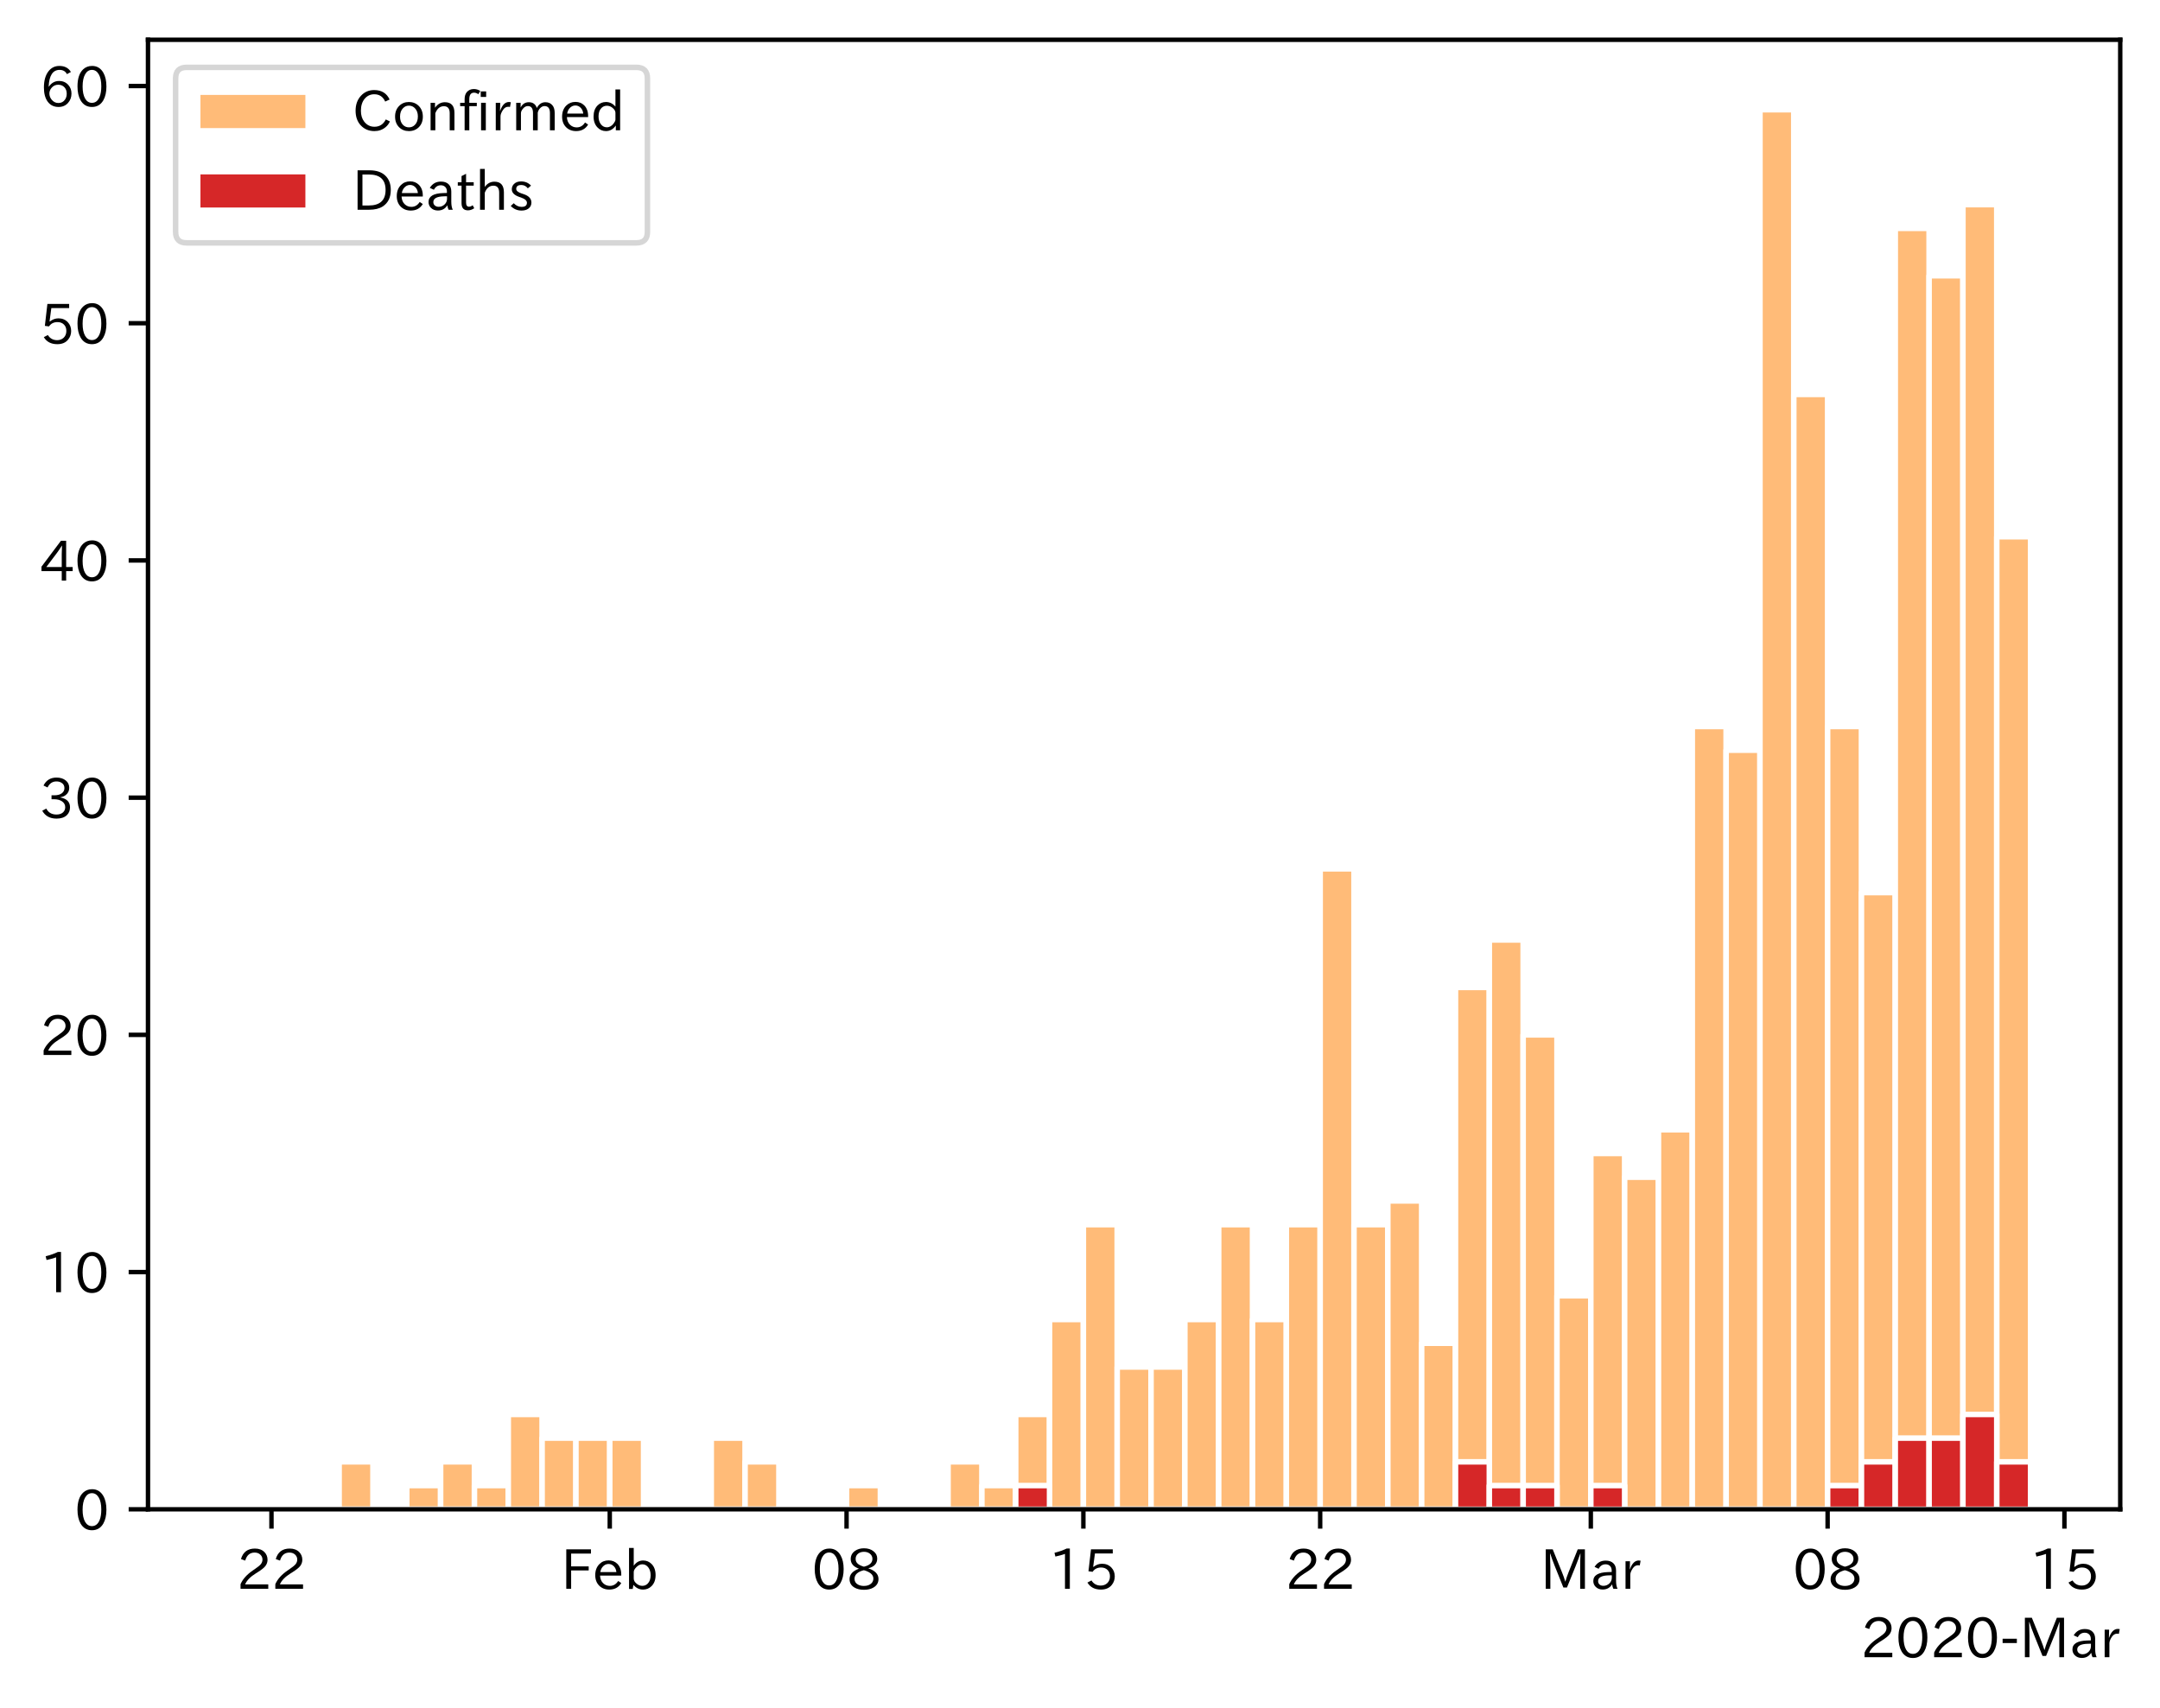 <?xml version="1.0" encoding="utf-8" standalone="no"?>
<!DOCTYPE svg PUBLIC "-//W3C//DTD SVG 1.1//EN"
  "http://www.w3.org/Graphics/SVG/1.1/DTD/svg11.dtd">
<!-- Created with matplotlib (https://matplotlib.org/) -->
<svg height="309.293pt" version="1.1" viewBox="0 0 391.117 309.293" width="391.117pt" xmlns="http://www.w3.org/2000/svg" xmlns:xlink="http://www.w3.org/1999/xlink">
 <defs>
  <style type="text/css">
*{stroke-linecap:butt;stroke-linejoin:round;}
  </style>
 </defs>
 <g id="figure_1">
  <g id="patch_1">
   <path d="M 0 309.293 
L 391.117 309.293 
L 391.117 0 
L 0 0 
z
" style="fill:#ffffff;"/>
  </g>
  <g id="axes_1">
   <g id="patch_2">
    <path d="M 26.797 273.312 
L 383.917 273.312 
L 383.917 7.2 
L 26.797 7.2 
z
" style="fill:#ffffff;"/>
   </g>
   <g id="patch_3">
    <path clip-path="url(#p46356f3778)" d="z
" style="fill:#ffbb78;stroke:#ffffff;stroke-linejoin:miter;"/>
   </g>
   <g id="patch_4">
    <path clip-path="url(#p46356f3778)" d="M 49.155 273.312 
L 43.03 273.312 
L 43.03 273.312 
L 49.155 273.312 
z
" style="fill:#ffbb78;stroke:#ffffff;stroke-linejoin:miter;"/>
   </g>
   <g id="patch_5">
    <path clip-path="url(#p46356f3778)" d="M 55.281 273.312 
L 49.155 273.312 
L 49.155 273.312 
L 55.281 273.312 
z
" style="fill:#ffbb78;stroke:#ffffff;stroke-linejoin:miter;"/>
   </g>
   <g id="patch_6">
    <path clip-path="url(#p46356f3778)" d="M 61.406 273.312 
L 55.281 273.312 
L 55.281 273.312 
L 61.406 273.312 
z
" style="fill:#ffbb78;stroke:#ffffff;stroke-linejoin:miter;"/>
   </g>
   <g id="patch_7">
    <path clip-path="url(#p46356f3778)" d="M 67.532 273.312 
L 61.406 273.312 
L 61.406 264.721 
L 67.532 264.721 
z
" style="fill:#ffbb78;stroke:#ffffff;stroke-linejoin:miter;"/>
   </g>
   <g id="patch_8">
    <path clip-path="url(#p46356f3778)" d="M 73.657 273.312 
L 67.532 273.312 
L 67.532 273.312 
L 73.657 273.312 
z
" style="fill:#ffbb78;stroke:#ffffff;stroke-linejoin:miter;"/>
   </g>
   <g id="patch_9">
    <path clip-path="url(#p46356f3778)" d="M 79.783 273.312 
L 73.657 273.312 
L 73.657 269.016 
L 79.783 269.016 
z
" style="fill:#ffbb78;stroke:#ffffff;stroke-linejoin:miter;"/>
   </g>
   <g id="patch_10">
    <path clip-path="url(#p46356f3778)" d="M 85.909 273.312 
L 79.783 273.312 
L 79.783 264.721 
L 85.909 264.721 
z
" style="fill:#ffbb78;stroke:#ffffff;stroke-linejoin:miter;"/>
   </g>
   <g id="patch_11">
    <path clip-path="url(#p46356f3778)" d="M 92.034 273.312 
L 85.909 273.312 
L 85.909 269.016 
L 92.034 269.016 
z
" style="fill:#ffbb78;stroke:#ffffff;stroke-linejoin:miter;"/>
   </g>
   <g id="patch_12">
    <path clip-path="url(#p46356f3778)" d="M 98.16 273.312 
L 92.034 273.312 
L 92.034 256.13 
L 98.16 256.13 
z
" style="fill:#ffbb78;stroke:#ffffff;stroke-linejoin:miter;"/>
   </g>
   <g id="patch_13">
    <path clip-path="url(#p46356f3778)" d="M 104.285 273.312 
L 98.16 273.312 
L 98.16 260.425 
L 104.285 260.425 
z
" style="fill:#ffbb78;stroke:#ffffff;stroke-linejoin:miter;"/>
   </g>
   <g id="patch_14">
    <path clip-path="url(#p46356f3778)" d="M 110.411 273.312 
L 104.285 273.312 
L 104.285 260.425 
L 110.411 260.425 
z
" style="fill:#ffbb78;stroke:#ffffff;stroke-linejoin:miter;"/>
   </g>
   <g id="patch_15">
    <path clip-path="url(#p46356f3778)" d="M 116.536 273.312 
L 110.411 273.312 
L 110.411 260.425 
L 116.536 260.425 
z
" style="fill:#ffbb78;stroke:#ffffff;stroke-linejoin:miter;"/>
   </g>
   <g id="patch_16">
    <path clip-path="url(#p46356f3778)" d="M 122.662 273.312 
L 116.536 273.312 
L 116.536 273.312 
L 122.662 273.312 
z
" style="fill:#ffbb78;stroke:#ffffff;stroke-linejoin:miter;"/>
   </g>
   <g id="patch_17">
    <path clip-path="url(#p46356f3778)" d="M 128.787 273.312 
L 122.662 273.312 
L 122.662 273.312 
L 128.787 273.312 
z
" style="fill:#ffbb78;stroke:#ffffff;stroke-linejoin:miter;"/>
   </g>
   <g id="patch_18">
    <path clip-path="url(#p46356f3778)" d="M 134.913 273.312 
L 128.787 273.312 
L 128.787 260.425 
L 134.913 260.425 
z
" style="fill:#ffbb78;stroke:#ffffff;stroke-linejoin:miter;"/>
   </g>
   <g id="patch_19">
    <path clip-path="url(#p46356f3778)" d="M 141.039 273.312 
L 134.913 273.312 
L 134.913 264.721 
L 141.039 264.721 
z
" style="fill:#ffbb78;stroke:#ffffff;stroke-linejoin:miter;"/>
   </g>
   <g id="patch_20">
    <path clip-path="url(#p46356f3778)" d="M 147.164 273.312 
L 141.039 273.312 
L 141.039 273.312 
L 147.164 273.312 
z
" style="fill:#ffbb78;stroke:#ffffff;stroke-linejoin:miter;"/>
   </g>
   <g id="patch_21">
    <path clip-path="url(#p46356f3778)" d="M 153.29 273.312 
L 147.164 273.312 
L 147.164 273.312 
L 153.29 273.312 
z
" style="fill:#ffbb78;stroke:#ffffff;stroke-linejoin:miter;"/>
   </g>
   <g id="patch_22">
    <path clip-path="url(#p46356f3778)" d="M 159.415 273.312 
L 153.29 273.312 
L 153.29 269.016 
L 159.415 269.016 
z
" style="fill:#ffbb78;stroke:#ffffff;stroke-linejoin:miter;"/>
   </g>
   <g id="patch_23">
    <path clip-path="url(#p46356f3778)" d="M 165.541 273.312 
L 159.415 273.312 
L 159.415 273.312 
L 165.541 273.312 
z
" style="fill:#ffbb78;stroke:#ffffff;stroke-linejoin:miter;"/>
   </g>
   <g id="patch_24">
    <path clip-path="url(#p46356f3778)" d="M 171.666 273.312 
L 165.541 273.312 
L 165.541 273.312 
L 171.666 273.312 
z
" style="fill:#ffbb78;stroke:#ffffff;stroke-linejoin:miter;"/>
   </g>
   <g id="patch_25">
    <path clip-path="url(#p46356f3778)" d="M 177.792 273.312 
L 171.666 273.312 
L 171.666 264.721 
L 177.792 264.721 
z
" style="fill:#ffbb78;stroke:#ffffff;stroke-linejoin:miter;"/>
   </g>
   <g id="patch_26">
    <path clip-path="url(#p46356f3778)" d="M 183.917 273.312 
L 177.792 273.312 
L 177.792 269.016 
L 183.917 269.016 
z
" style="fill:#ffbb78;stroke:#ffffff;stroke-linejoin:miter;"/>
   </g>
   <g id="patch_27">
    <path clip-path="url(#p46356f3778)" d="M 190.043 273.312 
L 183.917 273.312 
L 183.917 256.13 
L 190.043 256.13 
z
" style="fill:#ffbb78;stroke:#ffffff;stroke-linejoin:miter;"/>
   </g>
   <g id="patch_28">
    <path clip-path="url(#p46356f3778)" d="M 196.169 273.312 
L 190.043 273.312 
L 190.043 238.947 
L 196.169 238.947 
z
" style="fill:#ffbb78;stroke:#ffffff;stroke-linejoin:miter;"/>
   </g>
   <g id="patch_29">
    <path clip-path="url(#p46356f3778)" d="M 202.294 273.312 
L 196.169 273.312 
L 196.169 221.765 
L 202.294 221.765 
z
" style="fill:#ffbb78;stroke:#ffffff;stroke-linejoin:miter;"/>
   </g>
   <g id="patch_30">
    <path clip-path="url(#p46356f3778)" d="M 208.42 273.312 
L 202.294 273.312 
L 202.294 247.538 
L 208.42 247.538 
z
" style="fill:#ffbb78;stroke:#ffffff;stroke-linejoin:miter;"/>
   </g>
   <g id="patch_31">
    <path clip-path="url(#p46356f3778)" d="M 214.545 273.312 
L 208.42 273.312 
L 208.42 247.538 
L 214.545 247.538 
z
" style="fill:#ffbb78;stroke:#ffffff;stroke-linejoin:miter;"/>
   </g>
   <g id="patch_32">
    <path clip-path="url(#p46356f3778)" d="M 220.671 273.312 
L 214.545 273.312 
L 214.545 238.947 
L 220.671 238.947 
z
" style="fill:#ffbb78;stroke:#ffffff;stroke-linejoin:miter;"/>
   </g>
   <g id="patch_33">
    <path clip-path="url(#p46356f3778)" d="M 226.796 273.312 
L 220.671 273.312 
L 220.671 221.765 
L 226.796 221.765 
z
" style="fill:#ffbb78;stroke:#ffffff;stroke-linejoin:miter;"/>
   </g>
   <g id="patch_34">
    <path clip-path="url(#p46356f3778)" d="M 232.922 273.312 
L 226.796 273.312 
L 226.796 238.947 
L 232.922 238.947 
z
" style="fill:#ffbb78;stroke:#ffffff;stroke-linejoin:miter;"/>
   </g>
   <g id="patch_35">
    <path clip-path="url(#p46356f3778)" d="M 239.047 273.312 
L 232.922 273.312 
L 232.922 221.765 
L 239.047 221.765 
z
" style="fill:#ffbb78;stroke:#ffffff;stroke-linejoin:miter;"/>
   </g>
   <g id="patch_36">
    <path clip-path="url(#p46356f3778)" d="M 245.173 273.312 
L 239.047 273.312 
L 239.047 157.331 
L 245.173 157.331 
z
" style="fill:#ffbb78;stroke:#ffffff;stroke-linejoin:miter;"/>
   </g>
   <g id="patch_37">
    <path clip-path="url(#p46356f3778)" d="M 251.299 273.312 
L 245.173 273.312 
L 245.173 221.765 
L 251.299 221.765 
z
" style="fill:#ffbb78;stroke:#ffffff;stroke-linejoin:miter;"/>
   </g>
   <g id="patch_38">
    <path clip-path="url(#p46356f3778)" d="M 257.424 273.312 
L 251.299 273.312 
L 251.299 217.469 
L 257.424 217.469 
z
" style="fill:#ffbb78;stroke:#ffffff;stroke-linejoin:miter;"/>
   </g>
   <g id="patch_39">
    <path clip-path="url(#p46356f3778)" d="M 263.55 273.312 
L 257.424 273.312 
L 257.424 243.243 
L 263.55 243.243 
z
" style="fill:#ffbb78;stroke:#ffffff;stroke-linejoin:miter;"/>
   </g>
   <g id="patch_40">
    <path clip-path="url(#p46356f3778)" d="M 269.675 273.312 
L 263.55 273.312 
L 263.55 178.809 
L 269.675 178.809 
z
" style="fill:#ffbb78;stroke:#ffffff;stroke-linejoin:miter;"/>
   </g>
   <g id="patch_41">
    <path clip-path="url(#p46356f3778)" d="M 275.801 273.312 
L 269.675 273.312 
L 269.675 170.218 
L 275.801 170.218 
z
" style="fill:#ffbb78;stroke:#ffffff;stroke-linejoin:miter;"/>
   </g>
   <g id="patch_42">
    <path clip-path="url(#p46356f3778)" d="M 281.926 273.312 
L 275.801 273.312 
L 275.801 187.4 
L 281.926 187.4 
z
" style="fill:#ffbb78;stroke:#ffffff;stroke-linejoin:miter;"/>
   </g>
   <g id="patch_43">
    <path clip-path="url(#p46356f3778)" d="M 288.052 273.312 
L 281.926 273.312 
L 281.926 234.652 
L 288.052 234.652 
z
" style="fill:#ffbb78;stroke:#ffffff;stroke-linejoin:miter;"/>
   </g>
   <g id="patch_44">
    <path clip-path="url(#p46356f3778)" d="M 294.177 273.312 
L 288.052 273.312 
L 288.052 208.878 
L 294.177 208.878 
z
" style="fill:#ffbb78;stroke:#ffffff;stroke-linejoin:miter;"/>
   </g>
   <g id="patch_45">
    <path clip-path="url(#p46356f3778)" d="M 300.303 273.312 
L 294.177 273.312 
L 294.177 213.174 
L 300.303 213.174 
z
" style="fill:#ffbb78;stroke:#ffffff;stroke-linejoin:miter;"/>
   </g>
   <g id="patch_46">
    <path clip-path="url(#p46356f3778)" d="M 306.429 273.312 
L 300.303 273.312 
L 300.303 204.583 
L 306.429 204.583 
z
" style="fill:#ffbb78;stroke:#ffffff;stroke-linejoin:miter;"/>
   </g>
   <g id="patch_47">
    <path clip-path="url(#p46356f3778)" d="M 312.554 273.312 
L 306.429 273.312 
L 306.429 131.557 
L 312.554 131.557 
z
" style="fill:#ffbb78;stroke:#ffffff;stroke-linejoin:miter;"/>
   </g>
   <g id="patch_48">
    <path clip-path="url(#p46356f3778)" d="M 318.68 273.312 
L 312.554 273.312 
L 312.554 135.853 
L 318.68 135.853 
z
" style="fill:#ffbb78;stroke:#ffffff;stroke-linejoin:miter;"/>
   </g>
   <g id="patch_49">
    <path clip-path="url(#p46356f3778)" d="M 324.805 273.312 
L 318.68 273.312 
L 318.68 19.872 
L 324.805 19.872 
z
" style="fill:#ffbb78;stroke:#ffffff;stroke-linejoin:miter;"/>
   </g>
   <g id="patch_50">
    <path clip-path="url(#p46356f3778)" d="M 330.931 273.312 
L 324.805 273.312 
L 324.805 71.419 
L 330.931 71.419 
z
" style="fill:#ffbb78;stroke:#ffffff;stroke-linejoin:miter;"/>
   </g>
   <g id="patch_51">
    <path clip-path="url(#p46356f3778)" d="M 337.056 273.312 
L 330.931 273.312 
L 330.931 131.557 
L 337.056 131.557 
z
" style="fill:#ffbb78;stroke:#ffffff;stroke-linejoin:miter;"/>
   </g>
   <g id="patch_52">
    <path clip-path="url(#p46356f3778)" d="M 343.182 273.312 
L 337.056 273.312 
L 337.056 161.627 
L 343.182 161.627 
z
" style="fill:#ffbb78;stroke:#ffffff;stroke-linejoin:miter;"/>
   </g>
   <g id="patch_53">
    <path clip-path="url(#p46356f3778)" d="M 349.307 273.312 
L 343.182 273.312 
L 343.182 41.35 
L 349.307 41.35 
z
" style="fill:#ffbb78;stroke:#ffffff;stroke-linejoin:miter;"/>
   </g>
   <g id="patch_54">
    <path clip-path="url(#p46356f3778)" d="M 355.433 273.312 
L 349.307 273.312 
L 349.307 49.941 
L 355.433 49.941 
z
" style="fill:#ffbb78;stroke:#ffffff;stroke-linejoin:miter;"/>
   </g>
   <g id="patch_55">
    <path clip-path="url(#p46356f3778)" d="M 361.559 273.312 
L 355.433 273.312 
L 355.433 37.054 
L 361.559 37.054 
z
" style="fill:#ffbb78;stroke:#ffffff;stroke-linejoin:miter;"/>
   </g>
   <g id="patch_56">
    <path clip-path="url(#p46356f3778)" d="M 367.684 273.312 
L 361.559 273.312 
L 361.559 97.193 
L 367.684 97.193 
z
" style="fill:#ffbb78;stroke:#ffffff;stroke-linejoin:miter;"/>
   </g>
   <g id="patch_57">
    <path clip-path="url(#p46356f3778)" d="z
" style="fill:#d62728;stroke:#ffffff;stroke-linejoin:miter;"/>
   </g>
   <g id="patch_58">
    <path clip-path="url(#p46356f3778)" d="M 49.155 273.312 
L 43.03 273.312 
L 43.03 273.312 
L 49.155 273.312 
z
" style="fill:#d62728;stroke:#ffffff;stroke-linejoin:miter;"/>
   </g>
   <g id="patch_59">
    <path clip-path="url(#p46356f3778)" d="M 55.281 273.312 
L 49.155 273.312 
L 49.155 273.312 
L 55.281 273.312 
z
" style="fill:#d62728;stroke:#ffffff;stroke-linejoin:miter;"/>
   </g>
   <g id="patch_60">
    <path clip-path="url(#p46356f3778)" d="M 61.406 273.312 
L 55.281 273.312 
L 55.281 273.312 
L 61.406 273.312 
z
" style="fill:#d62728;stroke:#ffffff;stroke-linejoin:miter;"/>
   </g>
   <g id="patch_61">
    <path clip-path="url(#p46356f3778)" d="M 67.532 273.312 
L 61.406 273.312 
L 61.406 273.312 
L 67.532 273.312 
z
" style="fill:#d62728;stroke:#ffffff;stroke-linejoin:miter;"/>
   </g>
   <g id="patch_62">
    <path clip-path="url(#p46356f3778)" d="M 73.657 273.312 
L 67.532 273.312 
L 67.532 273.312 
L 73.657 273.312 
z
" style="fill:#d62728;stroke:#ffffff;stroke-linejoin:miter;"/>
   </g>
   <g id="patch_63">
    <path clip-path="url(#p46356f3778)" d="M 79.783 273.312 
L 73.657 273.312 
L 73.657 273.312 
L 79.783 273.312 
z
" style="fill:#d62728;stroke:#ffffff;stroke-linejoin:miter;"/>
   </g>
   <g id="patch_64">
    <path clip-path="url(#p46356f3778)" d="M 85.909 273.312 
L 79.783 273.312 
L 79.783 273.312 
L 85.909 273.312 
z
" style="fill:#d62728;stroke:#ffffff;stroke-linejoin:miter;"/>
   </g>
   <g id="patch_65">
    <path clip-path="url(#p46356f3778)" d="M 92.034 273.312 
L 85.909 273.312 
L 85.909 273.312 
L 92.034 273.312 
z
" style="fill:#d62728;stroke:#ffffff;stroke-linejoin:miter;"/>
   </g>
   <g id="patch_66">
    <path clip-path="url(#p46356f3778)" d="M 98.16 273.312 
L 92.034 273.312 
L 92.034 273.312 
L 98.16 273.312 
z
" style="fill:#d62728;stroke:#ffffff;stroke-linejoin:miter;"/>
   </g>
   <g id="patch_67">
    <path clip-path="url(#p46356f3778)" d="M 104.285 273.312 
L 98.16 273.312 
L 98.16 273.312 
L 104.285 273.312 
z
" style="fill:#d62728;stroke:#ffffff;stroke-linejoin:miter;"/>
   </g>
   <g id="patch_68">
    <path clip-path="url(#p46356f3778)" d="M 110.411 273.312 
L 104.285 273.312 
L 104.285 273.312 
L 110.411 273.312 
z
" style="fill:#d62728;stroke:#ffffff;stroke-linejoin:miter;"/>
   </g>
   <g id="patch_69">
    <path clip-path="url(#p46356f3778)" d="M 116.536 273.312 
L 110.411 273.312 
L 110.411 273.312 
L 116.536 273.312 
z
" style="fill:#d62728;stroke:#ffffff;stroke-linejoin:miter;"/>
   </g>
   <g id="patch_70">
    <path clip-path="url(#p46356f3778)" d="M 122.662 273.312 
L 116.536 273.312 
L 116.536 273.312 
L 122.662 273.312 
z
" style="fill:#d62728;stroke:#ffffff;stroke-linejoin:miter;"/>
   </g>
   <g id="patch_71">
    <path clip-path="url(#p46356f3778)" d="M 128.787 273.312 
L 122.662 273.312 
L 122.662 273.312 
L 128.787 273.312 
z
" style="fill:#d62728;stroke:#ffffff;stroke-linejoin:miter;"/>
   </g>
   <g id="patch_72">
    <path clip-path="url(#p46356f3778)" d="M 134.913 273.312 
L 128.787 273.312 
L 128.787 273.312 
L 134.913 273.312 
z
" style="fill:#d62728;stroke:#ffffff;stroke-linejoin:miter;"/>
   </g>
   <g id="patch_73">
    <path clip-path="url(#p46356f3778)" d="M 141.039 273.312 
L 134.913 273.312 
L 134.913 273.312 
L 141.039 273.312 
z
" style="fill:#d62728;stroke:#ffffff;stroke-linejoin:miter;"/>
   </g>
   <g id="patch_74">
    <path clip-path="url(#p46356f3778)" d="M 147.164 273.312 
L 141.039 273.312 
L 141.039 273.312 
L 147.164 273.312 
z
" style="fill:#d62728;stroke:#ffffff;stroke-linejoin:miter;"/>
   </g>
   <g id="patch_75">
    <path clip-path="url(#p46356f3778)" d="M 153.29 273.312 
L 147.164 273.312 
L 147.164 273.312 
L 153.29 273.312 
z
" style="fill:#d62728;stroke:#ffffff;stroke-linejoin:miter;"/>
   </g>
   <g id="patch_76">
    <path clip-path="url(#p46356f3778)" d="M 159.415 273.312 
L 153.29 273.312 
L 153.29 273.312 
L 159.415 273.312 
z
" style="fill:#d62728;stroke:#ffffff;stroke-linejoin:miter;"/>
   </g>
   <g id="patch_77">
    <path clip-path="url(#p46356f3778)" d="M 165.541 273.312 
L 159.415 273.312 
L 159.415 273.312 
L 165.541 273.312 
z
" style="fill:#d62728;stroke:#ffffff;stroke-linejoin:miter;"/>
   </g>
   <g id="patch_78">
    <path clip-path="url(#p46356f3778)" d="M 171.666 273.312 
L 165.541 273.312 
L 165.541 273.312 
L 171.666 273.312 
z
" style="fill:#d62728;stroke:#ffffff;stroke-linejoin:miter;"/>
   </g>
   <g id="patch_79">
    <path clip-path="url(#p46356f3778)" d="M 177.792 273.312 
L 171.666 273.312 
L 171.666 273.312 
L 177.792 273.312 
z
" style="fill:#d62728;stroke:#ffffff;stroke-linejoin:miter;"/>
   </g>
   <g id="patch_80">
    <path clip-path="url(#p46356f3778)" d="M 183.917 273.312 
L 177.792 273.312 
L 177.792 273.312 
L 183.917 273.312 
z
" style="fill:#d62728;stroke:#ffffff;stroke-linejoin:miter;"/>
   </g>
   <g id="patch_81">
    <path clip-path="url(#p46356f3778)" d="M 190.043 273.312 
L 183.917 273.312 
L 183.917 269.016 
L 190.043 269.016 
z
" style="fill:#d62728;stroke:#ffffff;stroke-linejoin:miter;"/>
   </g>
   <g id="patch_82">
    <path clip-path="url(#p46356f3778)" d="M 196.169 273.312 
L 190.043 273.312 
L 190.043 273.312 
L 196.169 273.312 
z
" style="fill:#d62728;stroke:#ffffff;stroke-linejoin:miter;"/>
   </g>
   <g id="patch_83">
    <path clip-path="url(#p46356f3778)" d="M 202.294 273.312 
L 196.169 273.312 
L 196.169 273.312 
L 202.294 273.312 
z
" style="fill:#d62728;stroke:#ffffff;stroke-linejoin:miter;"/>
   </g>
   <g id="patch_84">
    <path clip-path="url(#p46356f3778)" d="M 208.42 273.312 
L 202.294 273.312 
L 202.294 273.312 
L 208.42 273.312 
z
" style="fill:#d62728;stroke:#ffffff;stroke-linejoin:miter;"/>
   </g>
   <g id="patch_85">
    <path clip-path="url(#p46356f3778)" d="M 214.545 273.312 
L 208.42 273.312 
L 208.42 273.312 
L 214.545 273.312 
z
" style="fill:#d62728;stroke:#ffffff;stroke-linejoin:miter;"/>
   </g>
   <g id="patch_86">
    <path clip-path="url(#p46356f3778)" d="M 220.671 273.312 
L 214.545 273.312 
L 214.545 273.312 
L 220.671 273.312 
z
" style="fill:#d62728;stroke:#ffffff;stroke-linejoin:miter;"/>
   </g>
   <g id="patch_87">
    <path clip-path="url(#p46356f3778)" d="M 226.796 273.312 
L 220.671 273.312 
L 220.671 273.312 
L 226.796 273.312 
z
" style="fill:#d62728;stroke:#ffffff;stroke-linejoin:miter;"/>
   </g>
   <g id="patch_88">
    <path clip-path="url(#p46356f3778)" d="M 232.922 273.312 
L 226.796 273.312 
L 226.796 273.312 
L 232.922 273.312 
z
" style="fill:#d62728;stroke:#ffffff;stroke-linejoin:miter;"/>
   </g>
   <g id="patch_89">
    <path clip-path="url(#p46356f3778)" d="M 239.047 273.312 
L 232.922 273.312 
L 232.922 273.312 
L 239.047 273.312 
z
" style="fill:#d62728;stroke:#ffffff;stroke-linejoin:miter;"/>
   </g>
   <g id="patch_90">
    <path clip-path="url(#p46356f3778)" d="M 245.173 273.312 
L 239.047 273.312 
L 239.047 273.312 
L 245.173 273.312 
z
" style="fill:#d62728;stroke:#ffffff;stroke-linejoin:miter;"/>
   </g>
   <g id="patch_91">
    <path clip-path="url(#p46356f3778)" d="M 251.299 273.312 
L 245.173 273.312 
L 245.173 273.312 
L 251.299 273.312 
z
" style="fill:#d62728;stroke:#ffffff;stroke-linejoin:miter;"/>
   </g>
   <g id="patch_92">
    <path clip-path="url(#p46356f3778)" d="M 257.424 273.312 
L 251.299 273.312 
L 251.299 273.312 
L 257.424 273.312 
z
" style="fill:#d62728;stroke:#ffffff;stroke-linejoin:miter;"/>
   </g>
   <g id="patch_93">
    <path clip-path="url(#p46356f3778)" d="M 263.55 273.312 
L 257.424 273.312 
L 257.424 273.312 
L 263.55 273.312 
z
" style="fill:#d62728;stroke:#ffffff;stroke-linejoin:miter;"/>
   </g>
   <g id="patch_94">
    <path clip-path="url(#p46356f3778)" d="M 269.675 273.312 
L 263.55 273.312 
L 263.55 264.721 
L 269.675 264.721 
z
" style="fill:#d62728;stroke:#ffffff;stroke-linejoin:miter;"/>
   </g>
   <g id="patch_95">
    <path clip-path="url(#p46356f3778)" d="M 275.801 273.312 
L 269.675 273.312 
L 269.675 269.016 
L 275.801 269.016 
z
" style="fill:#d62728;stroke:#ffffff;stroke-linejoin:miter;"/>
   </g>
   <g id="patch_96">
    <path clip-path="url(#p46356f3778)" d="M 281.926 273.312 
L 275.801 273.312 
L 275.801 269.016 
L 281.926 269.016 
z
" style="fill:#d62728;stroke:#ffffff;stroke-linejoin:miter;"/>
   </g>
   <g id="patch_97">
    <path clip-path="url(#p46356f3778)" d="M 288.052 273.312 
L 281.926 273.312 
L 281.926 273.312 
L 288.052 273.312 
z
" style="fill:#d62728;stroke:#ffffff;stroke-linejoin:miter;"/>
   </g>
   <g id="patch_98">
    <path clip-path="url(#p46356f3778)" d="M 294.177 273.312 
L 288.052 273.312 
L 288.052 269.016 
L 294.177 269.016 
z
" style="fill:#d62728;stroke:#ffffff;stroke-linejoin:miter;"/>
   </g>
   <g id="patch_99">
    <path clip-path="url(#p46356f3778)" d="M 300.303 273.312 
L 294.177 273.312 
L 294.177 273.312 
L 300.303 273.312 
z
" style="fill:#d62728;stroke:#ffffff;stroke-linejoin:miter;"/>
   </g>
   <g id="patch_100">
    <path clip-path="url(#p46356f3778)" d="M 306.429 273.312 
L 300.303 273.312 
L 300.303 273.312 
L 306.429 273.312 
z
" style="fill:#d62728;stroke:#ffffff;stroke-linejoin:miter;"/>
   </g>
   <g id="patch_101">
    <path clip-path="url(#p46356f3778)" d="M 312.554 273.312 
L 306.429 273.312 
L 306.429 273.312 
L 312.554 273.312 
z
" style="fill:#d62728;stroke:#ffffff;stroke-linejoin:miter;"/>
   </g>
   <g id="patch_102">
    <path clip-path="url(#p46356f3778)" d="M 318.68 273.312 
L 312.554 273.312 
L 312.554 273.312 
L 318.68 273.312 
z
" style="fill:#d62728;stroke:#ffffff;stroke-linejoin:miter;"/>
   </g>
   <g id="patch_103">
    <path clip-path="url(#p46356f3778)" d="M 324.805 273.312 
L 318.68 273.312 
L 318.68 273.312 
L 324.805 273.312 
z
" style="fill:#d62728;stroke:#ffffff;stroke-linejoin:miter;"/>
   </g>
   <g id="patch_104">
    <path clip-path="url(#p46356f3778)" d="M 330.931 273.312 
L 324.805 273.312 
L 324.805 273.312 
L 330.931 273.312 
z
" style="fill:#d62728;stroke:#ffffff;stroke-linejoin:miter;"/>
   </g>
   <g id="patch_105">
    <path clip-path="url(#p46356f3778)" d="M 337.056 273.312 
L 330.931 273.312 
L 330.931 269.016 
L 337.056 269.016 
z
" style="fill:#d62728;stroke:#ffffff;stroke-linejoin:miter;"/>
   </g>
   <g id="patch_106">
    <path clip-path="url(#p46356f3778)" d="M 343.182 273.312 
L 337.056 273.312 
L 337.056 264.721 
L 343.182 264.721 
z
" style="fill:#d62728;stroke:#ffffff;stroke-linejoin:miter;"/>
   </g>
   <g id="patch_107">
    <path clip-path="url(#p46356f3778)" d="M 349.307 273.312 
L 343.182 273.312 
L 343.182 260.425 
L 349.307 260.425 
z
" style="fill:#d62728;stroke:#ffffff;stroke-linejoin:miter;"/>
   </g>
   <g id="patch_108">
    <path clip-path="url(#p46356f3778)" d="M 355.433 273.312 
L 349.307 273.312 
L 349.307 260.425 
L 355.433 260.425 
z
" style="fill:#d62728;stroke:#ffffff;stroke-linejoin:miter;"/>
   </g>
   <g id="patch_109">
    <path clip-path="url(#p46356f3778)" d="M 361.559 273.312 
L 355.433 273.312 
L 355.433 256.13 
L 361.559 256.13 
z
" style="fill:#d62728;stroke:#ffffff;stroke-linejoin:miter;"/>
   </g>
   <g id="patch_110">
    <path clip-path="url(#p46356f3778)" d="M 367.684 273.312 
L 361.559 273.312 
L 361.559 264.721 
L 367.684 264.721 
z
" style="fill:#d62728;stroke:#ffffff;stroke-linejoin:miter;"/>
   </g>
   <g id="matplotlib.axis_1">
    <g id="xtick_1">
     <g id="line2d_1">
      <defs>
       <path d="M 0 0 
L 0 3.5 
" id="m16e7566147" style="stroke:#000000;stroke-width:0.8;"/>
      </defs>
      <g>
       <use style="stroke:#000000;stroke-width:0.8;" x="49.155" xlink:href="#m16e7566147" y="273.312"/>
      </g>
     </g>
     <g id="text_1">
      <!-- 22 -->
      <defs>
       <path d="M 57.172 0.984 
L 6.984 0.984 
L 6.984 9.281 
Q 12.891 23.047 29.594 34.422 
L 32.375 36.281 
Q 40.922 42.141 43.609 45.406 
Q 46.688 49.266 46.688 53.812 
Q 46.688 58.938 43.062 62.547 
Q 39.062 66.547 32.562 66.547 
Q 19.531 66.547 15.484 52 
L 7.766 54.781 
Q 13.328 73.828 33.062 73.828 
Q 43.844 73.828 50.25 67.438 
Q 55.859 61.672 55.859 53.516 
Q 55.859 47.469 52.25 42.531 
Q 48.922 37.75 36.969 30.281 
L 34.859 29 
Q 19.625 19.578 15.281 8.891 
L 57.172 8.891 
z
" id="IPAexGothic-50"/>
      </defs>
      <g transform="translate(42.857 287.803)scale(0.1 -0.1)">
       <use xlink:href="#IPAexGothic-50"/>
       <use x="62.988" xlink:href="#IPAexGothic-50"/>
      </g>
     </g>
    </g>
    <g id="xtick_2">
     <g id="line2d_2">
      <g>
       <use style="stroke:#000000;stroke-width:0.8;" x="110.411" xlink:href="#m16e7566147" y="273.312"/>
      </g>
     </g>
     <g id="text_2">
      <!-- Feb -->
      <defs>
       <path d="M 54.203 64.703 
L 18.312 64.703 
L 18.312 41.5 
L 50.094 41.5 
L 50.094 34.188 
L 18.312 34.188 
L 18.312 0.984 
L 9.516 0.984 
L 9.516 72.406 
L 54.203 72.406 
z
" id="IPAexGothic-70"/>
       <path d="M 13.484 24.906 
Q 13.922 16.266 18.891 11.281 
Q 23.969 6.203 31.203 6.203 
Q 40.719 6.203 46.297 15.094 
L 51.906 11.375 
Q 44.828 -0.484 30.172 -0.484 
Q 19.094 -0.484 11.969 6.594 
Q 4.781 13.812 4.781 25.641 
Q 4.781 38.188 12.312 45.703 
Q 19 52.391 29 52.391 
Q 38.422 52.391 44.781 46.188 
Q 51.906 38.969 51.906 26.906 
L 51.906 24.906 
z
M 43.062 31.203 
Q 42.328 37.984 38.281 41.891 
Q 34.281 45.906 28.812 45.906 
Q 22.469 45.906 17.969 40.484 
Q 14.891 36.812 13.969 31.203 
z
" id="IPAexGothic-101"/>
       <path d="M 17.578 42.672 
Q 24.219 52.203 34.672 52.203 
Q 43.562 52.203 49.859 45.906 
Q 57.172 38.578 57.172 25.688 
Q 57.172 13.094 49.859 5.812 
Q 43.562 -0.484 34.469 -0.484 
Q 24.359 -0.484 17 8.062 
L 15.766 0.688 
L 9.078 0.688 
L 9.078 74.906 
L 17.578 74.906 
z
M 17.578 31.203 
L 17.578 19.578 
Q 17.578 13.875 23.875 9.375 
Q 28.172 6.297 33.109 6.297 
Q 38.875 6.297 42.875 10.297 
Q 48.188 15.766 48.188 25.484 
Q 48.188 34.281 43.797 39.891 
Q 39.453 45.312 33.203 45.312 
Q 27.484 45.312 22.469 40.281 
Q 17.578 35.406 17.578 31.203 
z
" id="IPAexGothic-98"/>
      </defs>
      <g transform="translate(101.587 287.803)scale(0.1 -0.1)">
       <use xlink:href="#IPAexGothic-70"/>
       <use x="57.178" xlink:href="#IPAexGothic-101"/>
       <use x="114.062" xlink:href="#IPAexGothic-98"/>
      </g>
     </g>
    </g>
    <g id="xtick_3">
     <g id="line2d_3">
      <g>
       <use style="stroke:#000000;stroke-width:0.8;" x="153.29" xlink:href="#m16e7566147" y="273.312"/>
      </g>
     </g>
     <g id="text_3">
      <!-- 08 -->
      <defs>
       <path d="M 31.844 73.828 
Q 45.016 73.828 52.094 61.625 
Q 57.719 51.953 57.719 36.625 
Q 57.719 21.438 52.094 11.578 
Q 45.125 -0.484 31.5 -0.484 
Q 17.922 -0.484 10.938 11.578 
Q 5.328 21.438 5.328 36.719 
Q 5.328 58.016 15.625 67.719 
Q 22.172 73.828 31.844 73.828 
z
M 31.5 66.656 
Q 23.688 66.656 19.188 58.734 
Q 14.594 50.734 14.594 36.625 
Q 14.594 22.75 19.094 14.797 
Q 23.641 6.984 31.5 6.984 
Q 40.922 6.984 45.453 18.016 
Q 48.438 25.344 48.438 37.109 
Q 48.438 50.875 43.844 58.734 
Q 39.203 66.656 31.5 66.656 
z
" id="IPAexGothic-48"/>
       <path d="M 39.703 37.891 
Q 57.812 31.734 57.812 18.703 
Q 57.812 8.453 48.438 3.078 
Q 41.609 -0.875 31.5 -0.875 
Q 21.344 -0.875 14.5 3.078 
Q 5.422 8.297 5.422 18.406 
Q 5.422 31.062 22.016 37.203 
L 22.016 37.5 
Q 7.516 42.719 7.516 54.828 
Q 7.516 64.062 15.328 69.625 
Q 21.969 74.312 31.547 74.312 
Q 42.234 74.312 48.922 68.797 
Q 55.516 63.578 55.516 55.719 
Q 55.516 42.281 39.703 38.188 
z
M 31.594 41.016 
Q 46.828 44.625 46.828 55.125 
Q 46.828 61.188 41.797 64.844 
Q 37.703 67.922 31.5 67.922 
Q 25.094 67.922 20.797 64.5 
Q 16.406 60.891 16.406 55.031 
Q 16.406 49.219 21.094 45.703 
Q 23.344 43.891 26.906 42.531 
Q 31 40.875 31.594 41.016 
z
M 30.906 34.516 
Q 14.406 30.172 14.406 19 
Q 14.406 12.109 20.516 8.688 
Q 25.094 6.109 31.391 6.109 
Q 40.234 6.109 45.016 10.891 
Q 48.531 14.406 48.531 19.531 
Q 48.531 24.906 43.656 28.906 
Q 40.766 31.156 36.719 32.812 
Q 31.984 34.719 30.906 34.516 
z
" id="IPAexGothic-56"/>
      </defs>
      <g transform="translate(146.991 287.803)scale(0.1 -0.1)">
       <use xlink:href="#IPAexGothic-48"/>
       <use x="62.988" xlink:href="#IPAexGothic-56"/>
      </g>
     </g>
    </g>
    <g id="xtick_4">
     <g id="line2d_4">
      <g>
       <use style="stroke:#000000;stroke-width:0.8;" x="196.169" xlink:href="#m16e7566147" y="273.312"/>
      </g>
     </g>
     <g id="text_4">
      <!-- 15 -->
      <defs>
       <path d="M 38.484 0.984 
L 29.688 0.984 
L 29.688 64.109 
Q 21.438 61.281 12.312 59.328 
L 10.688 66.109 
Q 23.734 69.391 32.906 73.922 
L 38.484 73.922 
z
" id="IPAexGothic-49"/>
       <path d="M 18.406 40.672 
Q 25.531 46.297 33.938 46.297 
Q 44 46.297 50.641 39.5 
Q 56.844 33.016 56.844 23.391 
Q 56.844 14.656 51.516 8.016 
Q 44.828 -0.484 31.734 -0.484 
Q 14.984 -0.484 7.328 12.25 
L 14.656 16.062 
Q 20.453 6.781 31.453 6.781 
Q 38.531 6.781 43.266 11.188 
Q 48.141 15.828 48.141 23.484 
Q 48.141 30.719 43.844 35.016 
Q 39.359 39.5 32.125 39.5 
Q 21.969 39.5 16.75 31.688 
L 9.234 32.672 
L 13.812 72.406 
L 53.219 72.406 
L 53.219 64.891 
L 20.953 64.891 
L 17.719 40.672 
z
" id="IPAexGothic-53"/>
      </defs>
      <g transform="translate(189.87 287.803)scale(0.1 -0.1)">
       <use xlink:href="#IPAexGothic-49"/>
       <use x="62.988" xlink:href="#IPAexGothic-53"/>
      </g>
     </g>
    </g>
    <g id="xtick_5">
     <g id="line2d_5">
      <g>
       <use style="stroke:#000000;stroke-width:0.8;" x="239.047" xlink:href="#m16e7566147" y="273.312"/>
      </g>
     </g>
     <g id="text_5">
      <!-- 22 -->
      <g transform="translate(232.749 287.803)scale(0.1 -0.1)">
       <use xlink:href="#IPAexGothic-50"/>
       <use x="62.988" xlink:href="#IPAexGothic-50"/>
      </g>
     </g>
    </g>
    <g id="xtick_6">
     <g id="line2d_6">
      <g>
       <use style="stroke:#000000;stroke-width:0.8;" x="288.052" xlink:href="#m16e7566147" y="273.312"/>
      </g>
     </g>
     <g id="text_6">
      <!-- Mar -->
      <defs>
       <path d="M 80.422 0.984 
L 71.828 0.984 
L 71.828 39.594 
Q 71.828 51.266 72.406 64.594 
L 72.016 64.594 
Q 68.062 53.266 63.531 41.797 
L 47.906 3.266 
L 41.406 3.266 
L 25.641 42.578 
Q 20.75 54.781 17.625 64.703 
L 17.234 64.703 
Q 17.828 48.922 17.828 39.891 
L 17.828 0.984 
L 9.516 0.984 
L 9.516 72.406 
L 22.125 72.406 
L 39.109 30.375 
Q 42.141 23 44.828 14.156 
L 45.125 14.156 
Q 47.312 22.125 50.531 30.172 
L 67.438 72.406 
L 80.422 72.406 
z
" id="IPAexGothic-77"/>
       <path d="M 49.312 0.984 
L 41.75 0.984 
Q 39.984 4.734 39.547 8.688 
L 39.203 8.688 
Q 33.547 -0.391 22.312 -0.391 
Q 14.594 -0.391 9.719 4.5 
Q 5.422 8.797 5.422 14.984 
Q 5.422 30.422 32.031 31.203 
L 38.719 31.391 
L 38.719 33.984 
Q 38.719 39.203 35.75 42.188 
Q 32.625 45.312 27.734 45.312 
Q 19.344 45.312 15.141 37.156 
L 7.719 40.578 
Q 14.656 52 27.938 52 
Q 37.109 52 42.047 46.875 
Q 46.625 42.281 46.625 33.891 
L 46.625 15.578 
Q 46.625 6.25 49.312 0.984 
z
M 38.922 25.391 
L 33.453 25.297 
Q 14.109 24.859 14.109 14.891 
Q 14.109 11.375 16.406 9.078 
Q 19.234 6.297 23.828 6.297 
Q 30.219 6.297 34.906 10.984 
Q 38.922 15.141 38.922 21 
z
" id="IPAexGothic-97"/>
       <path d="M 36.078 51.812 
L 34.578 43.266 
Q 32.906 43.609 31.594 43.609 
Q 25.828 43.609 22.078 38.188 
Q 17.391 31.344 17.391 26.172 
L 17.391 0.984 
L 8.797 0.984 
L 8.797 50.781 
L 16.891 50.781 
L 16.5 35.984 
L 16.703 35.984 
Q 22.219 52.203 32.766 52.203 
Q 34.469 52.203 36.078 51.812 
z
" id="IPAexGothic-114"/>
      </defs>
      <g transform="translate(278.943 287.803)scale(0.1 -0.1)">
       <use xlink:href="#IPAexGothic-77"/>
       <use x="90.186" xlink:href="#IPAexGothic-97"/>
       <use x="145.166" xlink:href="#IPAexGothic-114"/>
      </g>
     </g>
    </g>
    <g id="xtick_7">
     <g id="line2d_7">
      <g>
       <use style="stroke:#000000;stroke-width:0.8;" x="330.931" xlink:href="#m16e7566147" y="273.312"/>
      </g>
     </g>
     <g id="text_7">
      <!-- 08 -->
      <g transform="translate(324.632 287.803)scale(0.1 -0.1)">
       <use xlink:href="#IPAexGothic-48"/>
       <use x="62.988" xlink:href="#IPAexGothic-56"/>
      </g>
     </g>
    </g>
    <g id="xtick_8">
     <g id="line2d_8">
      <g>
       <use style="stroke:#000000;stroke-width:0.8;" x="373.81" xlink:href="#m16e7566147" y="273.312"/>
      </g>
     </g>
     <g id="text_8">
      <!-- 15 -->
      <g transform="translate(367.511 287.803)scale(0.1 -0.1)">
       <use xlink:href="#IPAexGothic-49"/>
       <use x="62.988" xlink:href="#IPAexGothic-53"/>
      </g>
     </g>
    </g>
    <g id="text_9">
     <!-- 2020-Mar -->
     <defs>
      <path d="M 30.766 26.609 
L 4.984 26.609 
L 4.984 34.422 
L 30.766 34.422 
z
" id="IPAexGothic-45"/>
     </defs>
     <g transform="translate(336.925 300.193)scale(0.1 -0.1)">
      <use xlink:href="#IPAexGothic-50"/>
      <use x="62.988" xlink:href="#IPAexGothic-48"/>
      <use x="125.977" xlink:href="#IPAexGothic-50"/>
      <use x="188.965" xlink:href="#IPAexGothic-48"/>
      <use x="251.953" xlink:href="#IPAexGothic-45"/>
      <use x="287.744" xlink:href="#IPAexGothic-77"/>
      <use x="377.93" xlink:href="#IPAexGothic-97"/>
      <use x="432.91" xlink:href="#IPAexGothic-114"/>
     </g>
    </g>
   </g>
   <g id="matplotlib.axis_2">
    <g id="ytick_1">
     <g id="line2d_9">
      <defs>
       <path d="M 0 0 
L -3.5 0 
" id="m0e100f0e7c" style="stroke:#000000;stroke-width:0.8;"/>
      </defs>
      <g>
       <use style="stroke:#000000;stroke-width:0.8;" x="26.797" xlink:href="#m0e100f0e7c" y="273.312"/>
      </g>
     </g>
     <g id="text_10">
      <!-- 0 -->
      <g transform="translate(13.498 277.057)scale(0.1 -0.1)">
       <use xlink:href="#IPAexGothic-48"/>
      </g>
     </g>
    </g>
    <g id="ytick_2">
     <g id="line2d_10">
      <g>
       <use style="stroke:#000000;stroke-width:0.8;" x="26.797" xlink:href="#m0e100f0e7c" y="230.356"/>
      </g>
     </g>
     <g id="text_11">
      <!-- 10 -->
      <g transform="translate(7.2 234.101)scale(0.1 -0.1)">
       <use xlink:href="#IPAexGothic-49"/>
       <use x="62.988" xlink:href="#IPAexGothic-48"/>
      </g>
     </g>
    </g>
    <g id="ytick_3">
     <g id="line2d_11">
      <g>
       <use style="stroke:#000000;stroke-width:0.8;" x="26.797" xlink:href="#m0e100f0e7c" y="187.4"/>
      </g>
     </g>
     <g id="text_12">
      <!-- 20 -->
      <g transform="translate(7.2 191.145)scale(0.1 -0.1)">
       <use xlink:href="#IPAexGothic-50"/>
       <use x="62.988" xlink:href="#IPAexGothic-48"/>
      </g>
     </g>
    </g>
    <g id="ytick_4">
     <g id="line2d_12">
      <g>
       <use style="stroke:#000000;stroke-width:0.8;" x="26.797" xlink:href="#m0e100f0e7c" y="144.444"/>
      </g>
     </g>
     <g id="text_13">
      <!-- 30 -->
      <defs>
       <path d="M 37.203 37.797 
Q 54.781 34.625 54.781 19.969 
Q 54.781 11.188 48.875 5.562 
Q 42.328 -0.484 30.375 -0.484 
Q 12.453 -0.484 4.5 13.766 
L 11.812 17.672 
Q 17.328 6.891 30.281 6.891 
Q 37.891 6.891 42.094 10.797 
Q 46.094 14.5 46.094 20.172 
Q 46.094 26.859 40.094 30.906 
Q 34.625 34.578 25.688 34.578 
L 21.297 34.578 
L 21.297 41.703 
L 25.875 41.703 
Q 34.859 41.703 39.594 45.125 
Q 44.672 48.734 44.672 54.828 
Q 44.672 61.469 38.969 64.656 
Q 35.297 66.844 30.172 66.844 
Q 19.344 66.844 14.109 55.906 
L 6.781 59.422 
Q 14.016 73.828 30.281 73.828 
Q 40.578 73.828 46.969 68.656 
Q 53.375 63.578 53.375 55.219 
Q 53.375 47.312 47.172 42.281 
Q 43.172 39.062 37.203 38.188 
z
" id="IPAexGothic-51"/>
      </defs>
      <g transform="translate(7.2 148.19)scale(0.1 -0.1)">
       <use xlink:href="#IPAexGothic-51"/>
       <use x="62.988" xlink:href="#IPAexGothic-48"/>
      </g>
     </g>
    </g>
    <g id="ytick_5">
     <g id="line2d_13">
      <g>
       <use style="stroke:#000000;stroke-width:0.8;" x="26.797" xlink:href="#m0e100f0e7c" y="101.488"/>
      </g>
     </g>
     <g id="text_14">
      <!-- 40 -->
      <defs>
       <path d="M 59.578 18.109 
L 47.797 18.109 
L 47.797 0.984 
L 39.797 0.984 
L 39.797 18.109 
L 3.078 18.109 
L 3.078 26.125 
L 38.375 73.094 
L 47.797 73.094 
L 47.797 25.531 
L 59.578 25.531 
z
M 40.281 64.203 
L 39.984 64.203 
Q 35.594 57.125 31.297 51.312 
L 11.859 25.531 
L 39.797 25.531 
L 39.797 49.125 
Q 39.797 54.391 40.281 64.203 
z
" id="IPAexGothic-52"/>
      </defs>
      <g transform="translate(7.2 105.234)scale(0.1 -0.1)">
       <use xlink:href="#IPAexGothic-52"/>
       <use x="62.988" xlink:href="#IPAexGothic-48"/>
      </g>
     </g>
    </g>
    <g id="ytick_6">
     <g id="line2d_14">
      <g>
       <use style="stroke:#000000;stroke-width:0.8;" x="26.797" xlink:href="#m0e100f0e7c" y="58.532"/>
      </g>
     </g>
     <g id="text_15">
      <!-- 50 -->
      <g transform="translate(7.2 62.278)scale(0.1 -0.1)">
       <use xlink:href="#IPAexGothic-53"/>
       <use x="62.988" xlink:href="#IPAexGothic-48"/>
      </g>
     </g>
    </g>
    <g id="ytick_7">
     <g id="line2d_15">
      <g>
       <use style="stroke:#000000;stroke-width:0.8;" x="26.797" xlink:href="#m0e100f0e7c" y="15.576"/>
      </g>
     </g>
     <g id="text_16">
      <!-- 60 -->
      <defs>
       <path d="M 16.5 36.375 
Q 23.578 46.578 34.906 46.578 
Q 45.406 46.578 51.812 39.266 
Q 57.422 32.906 57.422 23.781 
Q 57.422 13.812 51.125 6.781 
Q 44.578 -0.484 34.031 -0.484 
Q 21.484 -0.484 14.406 9.078 
Q 7.516 18.406 7.516 34.812 
Q 7.516 53.516 15.828 64.203 
Q 23.344 73.828 35.5 73.828 
Q 49.859 73.828 56.391 62.891 
L 49.219 58.984 
Q 45.219 66.656 35.938 66.656 
Q 17.484 66.656 16.109 36.375 
z
M 33.453 39.797 
Q 26.312 39.797 21.625 34.469 
Q 17.438 29.688 17.438 24.078 
Q 17.438 18.062 21.141 13.188 
Q 26.125 6.688 33.734 6.688 
Q 41.703 6.688 45.953 13.188 
Q 48.828 17.625 48.828 23.484 
Q 48.828 30.375 45.016 34.812 
Q 40.625 39.797 33.453 39.797 
z
" id="IPAexGothic-54"/>
      </defs>
      <g transform="translate(7.2 19.322)scale(0.1 -0.1)">
       <use xlink:href="#IPAexGothic-54"/>
       <use x="62.988" xlink:href="#IPAexGothic-48"/>
      </g>
     </g>
    </g>
   </g>
   <g id="patch_111">
    <path d="M 26.797 273.312 
L 26.797 7.2 
" style="fill:none;stroke:#000000;stroke-linecap:square;stroke-linejoin:miter;stroke-width:0.8;"/>
   </g>
   <g id="patch_112">
    <path d="M 383.917 273.312 
L 383.917 7.2 
" style="fill:none;stroke:#000000;stroke-linecap:square;stroke-linejoin:miter;stroke-width:0.8;"/>
   </g>
   <g id="patch_113">
    <path d="M 26.797 273.312 
L 383.917 273.312 
" style="fill:none;stroke:#000000;stroke-linecap:square;stroke-linejoin:miter;stroke-width:0.8;"/>
   </g>
   <g id="patch_114">
    <path d="M 26.797 7.2 
L 383.917 7.2 
" style="fill:none;stroke:#000000;stroke-linecap:square;stroke-linejoin:miter;stroke-width:0.8;"/>
   </g>
   <g id="legend_1">
    <g id="patch_115">
     <path d="M 33.797 43.981 
L 115.233 43.981 
Q 117.233 43.981 117.233 41.981 
L 117.233 14.2 
Q 117.233 12.2 115.233 12.2 
L 33.797 12.2 
Q 31.797 12.2 31.797 14.2 
L 31.797 41.981 
Q 31.797 43.981 33.797 43.981 
z
" style="fill:#ffffff;opacity:0.8;stroke:#cccccc;stroke-linejoin:miter;"/>
    </g>
    <g id="patch_116">
     <path d="M 35.797 23.691 
L 55.797 23.691 
L 55.797 16.691 
L 35.797 16.691 
z
" style="fill:#ffbb78;stroke:#ffffff;stroke-linejoin:miter;"/>
    </g>
    <g id="text_17">
     <!-- Confirmed -->
     <defs>
      <path d="M 68.016 17 
Q 65.328 10.844 60.297 6.688 
Q 51.766 -0.484 39.984 -0.484 
Q 24.812 -0.484 14.984 10.203 
Q 5.906 20.219 5.906 36.422 
Q 5.906 53.219 15.828 63.719 
Q 25.297 73.828 39.594 73.828 
Q 59.578 73.828 67.531 56.688 
L 59.516 52.984 
Q 53.516 66.219 39.703 66.219 
Q 29.547 66.219 22.703 58.5 
Q 15.531 50.25 15.531 36.281 
Q 15.531 24.219 21.625 16.5 
Q 28.766 7.375 40.047 7.375 
Q 54 7.375 60.594 20.609 
z
" id="IPAexGothic-67"/>
      <path d="M 29.984 52.203 
Q 40.531 52.203 47.75 45.125 
Q 55.172 37.703 55.172 25.594 
Q 55.172 13.875 47.906 6.594 
Q 40.766 -0.484 29.984 -0.484 
Q 19.188 -0.484 12.203 6.5 
Q 4.891 13.766 4.891 25.875 
Q 4.891 37.703 12.312 45.125 
Q 19.391 52.203 29.984 52.203 
z
M 29.984 45.609 
Q 23.734 45.609 19.391 41.109 
Q 13.875 35.594 13.875 25.781 
Q 13.875 16.109 19.281 10.688 
Q 23.688 6.297 29.984 6.297 
Q 36.422 6.297 40.766 10.797 
Q 46.188 16.219 46.188 26.125 
Q 46.188 35.453 40.672 41.109 
Q 36.188 45.609 29.984 45.609 
z
" id="IPAexGothic-111"/>
      <path d="M 52 0.984 
L 43.406 0.984 
L 43.406 31.891 
Q 43.406 44.578 32.906 44.578 
Q 22.312 44.578 17.391 31.891 
L 17.391 0.984 
L 8.797 0.984 
L 8.797 50.781 
L 16.797 50.781 
L 16.797 41.797 
Q 23.828 51.812 34.719 51.812 
Q 52 51.812 52 32.375 
z
" id="IPAexGothic-110"/>
      <path d="M 38.375 72.219 
L 34.812 66.312 
Q 31.109 69.094 27.203 69.094 
Q 18.5 69.094 18.5 57.375 
L 18.5 50.781 
L 32.078 50.781 
L 32.078 44.672 
L 18.5 44.672 
L 18.5 0.984 
L 10.016 0.984 
L 10.016 44.672 
L 1.906 44.672 
L 1.906 50.781 
L 10.016 50.781 
L 10.016 57.172 
Q 10.016 65.438 13.922 70.062 
Q 18.75 75.688 26.703 75.688 
Q 33.062 75.688 38.375 72.219 
z
" id="IPAexGothic-102"/>
      <path d="M 18.406 61.375 
L 8.594 61.375 
L 8.594 71.391 
L 18.406 71.391 
z
M 17.781 0.984 
L 9.188 0.984 
L 9.188 50.781 
L 17.781 50.781 
z
" id="IPAexGothic-105"/>
      <path d="M 78.469 0.984 
L 69.875 0.984 
L 69.875 32.172 
Q 69.875 44.828 60.109 44.828 
Q 55.469 44.828 51.609 40.531 
Q 48.875 37.453 47.797 32.859 
L 47.797 0.984 
L 39.203 0.984 
L 39.203 32.281 
Q 39.203 44.828 29.984 44.828 
Q 25.094 44.828 21.391 40.531 
Q 17.391 36.031 17.391 31.891 
L 17.391 0.984 
L 8.797 0.984 
L 8.797 50.781 
L 16.797 50.781 
L 16.797 42.188 
Q 21.734 51.812 31.688 51.812 
Q 42.578 51.812 46.188 41.359 
Q 51.609 51.812 61.766 51.812 
Q 69.969 51.812 74.562 46 
Q 78.469 41.219 78.469 32.375 
z
" id="IPAexGothic-109"/>
      <path d="M 52.984 0.984 
L 45.172 0.984 
L 45.172 9.672 
Q 38.141 -0.484 27.391 -0.484 
Q 18.453 -0.484 12.312 5.812 
Q 4.891 13.188 4.891 25.984 
Q 4.891 38.531 12.062 45.906 
Q 18.266 52.203 27.391 52.203 
Q 37.25 52.203 44.484 43.891 
L 44.484 74.906 
L 52.984 74.906 
z
M 44.484 20.359 
L 44.484 32.766 
Q 44.484 37.703 38.375 42.281 
Q 34.078 45.406 28.953 45.406 
Q 23.188 45.406 19.188 41.406 
Q 13.875 36.078 13.875 26.219 
Q 13.875 17.328 18.266 11.719 
Q 22.516 6.391 28.859 6.391 
Q 36.281 6.391 41.5 13.672 
Q 44.484 17.719 44.484 20.359 
z
" id="IPAexGothic-100"/>
     </defs>
     <g transform="translate(63.797 23.691)scale(0.1 -0.1)">
      <use xlink:href="#IPAexGothic-67"/>
      <use x="72.51" xlink:href="#IPAexGothic-111"/>
      <use x="132.91" xlink:href="#IPAexGothic-110"/>
      <use x="193.311" xlink:href="#IPAexGothic-102"/>
      <use x="223.926" xlink:href="#IPAexGothic-105"/>
      <use x="250.928" xlink:href="#IPAexGothic-114"/>
      <use x="287.939" xlink:href="#IPAexGothic-109"/>
      <use x="375.049" xlink:href="#IPAexGothic-101"/>
      <use x="431.934" xlink:href="#IPAexGothic-100"/>
     </g>
    </g>
    <g id="patch_117">
     <path d="M 35.797 38.081 
L 55.797 38.081 
L 55.797 31.081 
L 35.797 31.081 
z
" style="fill:#d62728;stroke:#ffffff;stroke-linejoin:miter;"/>
    </g>
    <g id="text_18">
     <!-- Deaths -->
     <defs>
      <path d="M 9.516 72.406 
L 31 72.406 
Q 49.359 72.406 59.234 63.281 
Q 69.625 53.812 69.625 36.812 
Q 69.625 16.359 54.938 6.891 
Q 45.703 0.984 30.328 0.984 
L 9.516 0.984 
z
M 18.312 8.688 
L 29.594 8.688 
Q 60.203 8.688 60.203 36.812 
Q 60.203 64.797 30.125 64.797 
L 18.312 64.797 
z
" id="IPAexGothic-68"/>
      <path d="M 33.203 3.766 
Q 27.641 -0.094 21.828 -0.094 
Q 10.203 -0.094 10.203 12.984 
L 10.203 44.672 
L 3.422 44.672 
L 3.422 50.781 
L 10.203 50.781 
L 10.203 61.969 
L 18.406 66.062 
L 18.406 50.781 
L 32.234 50.781 
L 32.234 44.672 
L 18.406 44.672 
L 18.406 14.156 
Q 18.406 6.5 23.641 6.5 
Q 27.156 6.5 30.328 9.188 
z
" id="IPAexGothic-116"/>
      <path d="M 52.297 0.984 
L 43.703 0.984 
L 43.703 31.891 
Q 43.703 44.578 33.297 44.578 
Q 22.609 44.578 17.672 31.891 
L 17.672 0.984 
L 9.078 0.984 
L 9.078 74.906 
L 17.672 74.906 
L 17.672 42.281 
Q 24.469 51.812 35.109 51.812 
Q 52.297 51.812 52.297 32.375 
z
" id="IPAexGothic-104"/>
      <path d="M 34.906 39.797 
Q 30.281 45.797 23.188 45.797 
Q 13.922 45.797 13.922 38.672 
Q 13.922 33.641 23.922 30.375 
L 27.203 29.297 
Q 41.406 24.656 41.406 13.969 
Q 41.406 6.781 35.5 2.688 
Q 30.812 -0.484 23.391 -0.484 
Q 11.969 -0.484 4 7.859 
L 9.422 12.797 
Q 15.578 6.203 23.688 6.203 
Q 33.297 6.203 33.297 13.672 
Q 33.297 19.344 22.703 23.094 
L 19.281 24.266 
Q 5.906 28.953 5.906 37.984 
Q 5.906 43.703 9.812 47.609 
Q 14.5 52.297 22.703 52.297 
Q 33.688 52.297 40.719 44.672 
z
" id="IPAexGothic-115"/>
     </defs>
     <g transform="translate(63.797 38.081)scale(0.1 -0.1)">
      <use xlink:href="#IPAexGothic-68"/>
      <use x="75.684" xlink:href="#IPAexGothic-101"/>
      <use x="132.568" xlink:href="#IPAexGothic-97"/>
      <use x="187.549" xlink:href="#IPAexGothic-116"/>
      <use x="222.168" xlink:href="#IPAexGothic-104"/>
      <use x="282.861" xlink:href="#IPAexGothic-115"/>
     </g>
    </g>
   </g>
  </g>
 </g>
 <defs>
  <clipPath id="p46356f3778">
   <rect height="266.112" width="357.12" x="26.797" y="7.2"/>
  </clipPath>
 </defs>
</svg>
